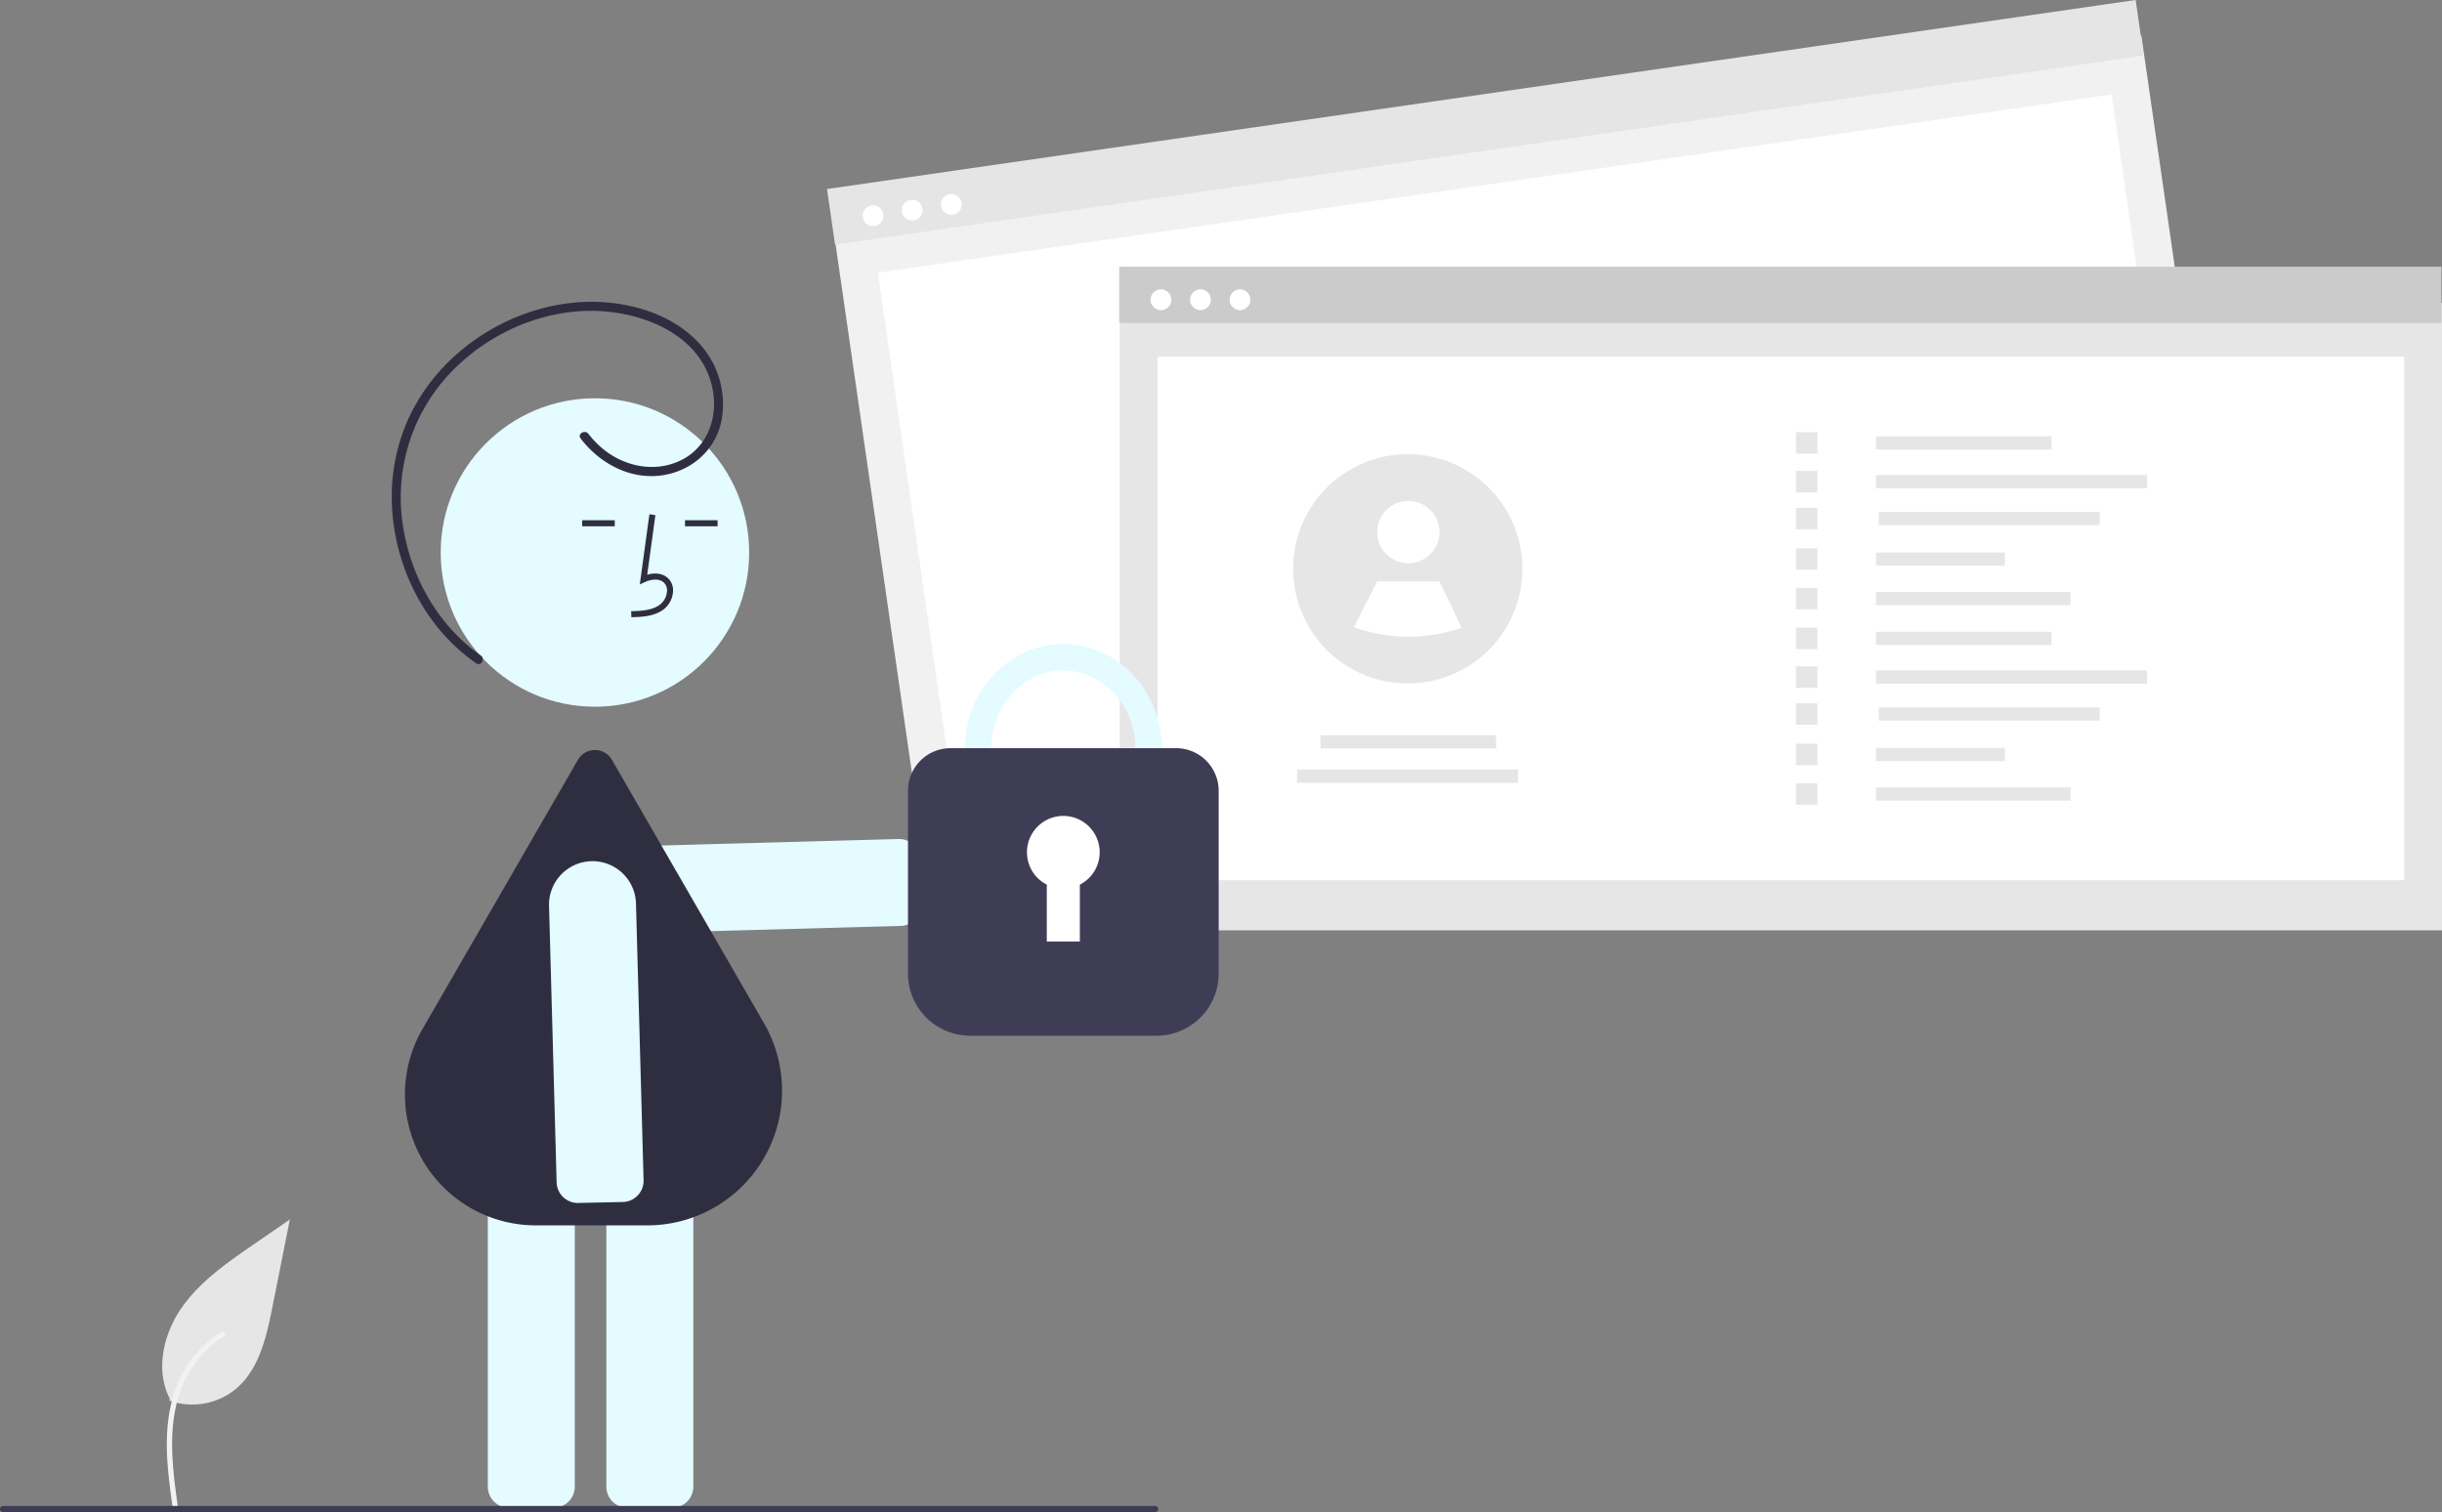 <svg xmlns="http://www.w3.org/2000/svg" width="807.453" height="499.98" viewBox="0 0 807.453 499.98">
  <rect x="0" y="0" width="807.453" height="499.98" fill="#808080" stroke="none"/>
  <defs>
    <style>
      .cls-1 {
        fill: #e6e6e6;
      }

      .cls-2 {
        fill: #f2f2f2;
      }

      .cls-3 {
        fill: #e4fbff;
      }

      .cls-4 {
        fill: #2f2e41;
      }

      .cls-5 {
        fill: #f1f1f1;
      }

      .cls-6 {
        fill: #fff;
      }

      .cls-7 {
        fill: #e5e5e5;
      }

      .cls-8 {
        fill: #cbcbcb;
      }

      .cls-9 {
        fill: #3f3d56;
      }
    </style>
  </defs>
  <g id="Groupe_13" data-name="Groupe 13" transform="translate(0 -0.004)">
    <path id="Path_461" data-name="Path 461" class="cls-1" d="M252.308,663.166a22.728,22.728,0,0,0,21.947-3.866c7.687-6.452,10.1-17.081,12.058-26.924l5.8-29.112-12.143,8.362c-8.733,6.013-17.662,12.219-23.709,20.929s-8.686,20.6-3.828,30.024" transform="translate(-196.274 -200.008)"/>
    <path id="Path_462" data-name="Path 462" class="cls-2" d="M253.347,698.411c-1.229-8.953-2.493-18.02-1.631-27.069.766-8.036,3.217-15.885,8.209-22.321a37.13,37.13,0,0,1,9.527-8.633c.953-.6,1.829.909.881,1.507a35.3,35.3,0,0,0-13.963,16.847c-3.04,7.732-3.528,16.161-3,24.374.317,4.967.988,9.9,1.665,14.83a.9.9,0,0,1-.61,1.074.878.878,0,0,1-1.074-.61Z" transform="translate(-196.274 -200.008)"/>
    <path id="Tracé_198" data-name="Tracé 198" class="cls-3" d="M496.874,505.526a6.942,6.942,0,0,1-2.851.671l-91.607,2.514a14.38,14.38,0,0,1-.625-28.752l91.607-2.514a7.007,7.007,0,0,1,7.151,6.846l.321,14.756a7.017,7.017,0,0,1-4,6.48Z" transform="translate(-196.274 -200.008)"/>
    <path id="Tracé_199" data-name="Tracé 199" class="cls-3" d="M379.332,698.6h-14.76a7.008,7.008,0,0,1-7-7V568.584a7.008,7.008,0,0,1,7-7h14.76a7.008,7.008,0,0,1,7,7V691.6a7.008,7.008,0,0,1-7,7Z" transform="translate(-196.274 -200.008)"/>
    <path id="Tracé_200" data-name="Tracé 200" class="cls-3" d="M418.524,698.6H403.765a7.008,7.008,0,0,1-7-7V568.584a7.008,7.008,0,0,1,7-7h14.76a7.008,7.008,0,0,1,7,7V691.6a7.008,7.008,0,0,1-7,7Z" transform="translate(-196.274 -200.008)"/>
    <circle id="Ellipse_30" data-name="Ellipse 30" class="cls-3" cx="51" cy="51" r="51" transform="translate(145.716 131.697)"/>
    <path id="Tracé_201" data-name="Tracé 201" class="cls-4" d="M410.3,605.205h-36.69a43.277,43.277,0,0,1-37.56-65.057l51.309-88.87a6.5,6.5,0,0,1,11.258,0l50.276,87.081A44.564,44.564,0,0,1,410.3,605.205Z" transform="translate(-196.274 -200.008)"/>
    <path id="Tracé_202" data-name="Tracé 202" class="cls-4" d="M405.027,404.114c3.306-.092,7.42-.207,10.59-2.522a8.133,8.133,0,0,0,3.2-6.073,5.471,5.471,0,0,0-1.86-4.493c-1.656-1.4-4.073-1.727-6.678-.961l2.7-19.726L411,370.068l-3.173,23.19,1.655-.759c1.918-.88,4.552-1.328,6.188.055a3.515,3.515,0,0,1,1.153,2.9,6.147,6.147,0,0,1-2.381,4.528c-2.467,1.8-5.746,2.034-9.466,2.138Z" transform="translate(-196.274 -200.008)"/>
    <rect id="Rectangle_72" data-name="Rectangle 72" class="cls-4" width="10.772" height="2" transform="translate(226.503 172.032)"/>
    <rect id="Rectangle_73" data-name="Rectangle 73" class="cls-4" width="10.772" height="2" transform="translate(192.503 172.032)"/>
    <path id="Tracé_203" data-name="Tracé 203" class="cls-3" d="M380.994,593.8a6.942,6.942,0,0,1-.671-2.851l-2.514-91.607a14.38,14.38,0,0,1,28.752-.625l2.514,91.607a7.007,7.007,0,0,1-6.846,7.151l-14.756.321a7.016,7.016,0,0,1-6.48-4Z" transform="translate(-196.274 -200.008)"/>
    <path id="Tracé_204" data-name="Tracé 204" class="cls-4" d="M388.257,345.005c6.2,8.1,16.033,13.539,26.429,12.252,9.9-1.226,18.068-8.126,20.117-18.005a29.67,29.67,0,0,0-7.8-26.19c-7.008-7.37-17.036-11.335-26.963-12.695-18.8-2.575-38.117,4.049-52.335,16.4a64.111,64.111,0,0,0-16.692,22.375,62.724,62.724,0,0,0-5.175,27.078c.546,18.375,8.595,36.715,22.483,48.9a63.366,63.366,0,0,0,5.408,4.236c1.584,1.111,3.085-1.489,1.514-2.59-14.222-9.977-23.294-26.211-25.783-43.268a59.924,59.924,0,0,1,14.053-48.34C355,312.1,371.838,303.614,389.278,302.854c17.549-.765,39.479,7.069,42.763,26.6,1.472,8.756-1.8,17.959-9.825,22.343-8.591,4.693-19.124,2.762-26.507-3.3a30.447,30.447,0,0,1-4.863-5.011c-1.157-1.513-3.764-.02-2.59,1.514Z" transform="translate(-196.274 -200.008)"/>
    <rect id="ab2e16f2-9798-47da-b25d-769524f3c86f" class="cls-5" width="437.195" height="207.457" transform="translate(275.352 74.346) rotate(-8.22)"/>
    <rect id="bf81c03f-68cf-4889-8697-1102f95f97bb" class="cls-6" width="412.192" height="173.087" transform="translate(290.268 90.166) rotate(-8.22)"/>
    <rect id="f065dccc-d150-492a-a09f-a7f3f89523f0" class="cls-7" width="437.195" height="18.573" transform="translate(273.453 62.51) rotate(-8.22)"/>
    <circle id="bdbbf39c-df25-4682-8b85-5a6af4a1bd14" class="cls-6" cx="3.443" cy="3.443" r="3.443" transform="translate(285.233 67.901)"/>
    <circle id="abcd4292-0b1f-4102-9b5e-e8bbd87baabc" class="cls-6" cx="3.443" cy="3.443" r="3.443" transform="translate(298.164 66.033)"/>
    <circle id="a3fb731e-8b3d-41ca-96f2-91600dc0b434" class="cls-6" cx="3.443" cy="3.443" r="3.443" transform="translate(311.098 64.164)"/>
    <rect id="ab2e16f2-9798-47da-b25d-769524f3c86f-2" data-name="ab2e16f2-9798-47da-b25d-769524f3c86f" class="cls-1" width="437.195" height="207.457" transform="translate(370.258 100.183)"/>
    <rect id="bf81c03f-68cf-4889-8697-1102f95f97bb-2" data-name="bf81c03f-68cf-4889-8697-1102f95f97bb" class="cls-6" width="412.192" height="173.087" transform="translate(382.76 117.973)"/>
    <rect id="f065dccc-d150-492a-a09f-a7f3f89523f0-2" data-name="f065dccc-d150-492a-a09f-a7f3f89523f0" class="cls-8" width="437.195" height="18.573" transform="translate(370.072 88.197)"/>
    <circle id="bdbbf39c-df25-4682-8b85-5a6af4a1bd14-2" data-name="bdbbf39c-df25-4682-8b85-5a6af4a1bd14" class="cls-6" cx="3.443" cy="3.443" r="3.443" transform="translate(380.431 95.676)"/>
    <circle id="abcd4292-0b1f-4102-9b5e-e8bbd87baabc-2" data-name="abcd4292-0b1f-4102-9b5e-e8bbd87baabc" class="cls-6" cx="3.443" cy="3.443" r="3.443" transform="translate(393.497 95.676)"/>
    <circle id="a3fb731e-8b3d-41ca-96f2-91600dc0b434-2" data-name="a3fb731e-8b3d-41ca-96f2-91600dc0b434" class="cls-6" cx="3.443" cy="3.443" r="3.443" transform="translate(406.565 95.676)"/>
    <rect id="Rectangle_74" data-name="Rectangle 74" class="cls-1" width="58.052" height="4.363" transform="translate(620.277 144.289)"/>
    <rect id="Rectangle_75" data-name="Rectangle 75" class="cls-1" width="89.645" height="4.363" transform="translate(620.277 157.098)"/>
    <rect id="Rectangle_76" data-name="Rectangle 76" class="cls-1" width="73.059" height="4.363" transform="translate(621.209 169.297)"/>
    <rect id="Rectangle_77" data-name="Rectangle 77" class="cls-1" width="42.651" height="4.363" transform="translate(620.277 182.682)"/>
    <rect id="Rectangle_78" data-name="Rectangle 78" class="cls-1" width="64.371" height="4.363" transform="translate(620.277 195.757)"/>
    <rect id="Rectangle_79" data-name="Rectangle 79" class="cls-1" width="7.108" height="7.108" transform="translate(593.818 142.916)"/>
    <rect id="Rectangle_80" data-name="Rectangle 80" class="cls-1" width="7.108" height="7.108" transform="translate(593.818 155.725)"/>
    <rect id="Rectangle_81" data-name="Rectangle 81" class="cls-1" width="7.108" height="7.108" transform="translate(593.818 167.924)"/>
    <rect id="Rectangle_82" data-name="Rectangle 82" class="cls-1" width="7.108" height="7.108" transform="translate(593.818 181.31)"/>
    <rect id="Rectangle_83" data-name="Rectangle 83" class="cls-1" width="7.108" height="7.108" transform="translate(593.818 194.384)"/>
    <rect id="Rectangle_84" data-name="Rectangle 84" class="cls-1" width="58.052" height="4.363" transform="translate(620.277 208.913)"/>
    <rect id="Rectangle_85" data-name="Rectangle 85" class="cls-1" width="89.645" height="4.363" transform="translate(620.277 221.722)"/>
    <rect id="Rectangle_86" data-name="Rectangle 86" class="cls-1" width="73.059" height="4.363" transform="translate(621.209 233.921)"/>
    <rect id="Rectangle_87" data-name="Rectangle 87" class="cls-1" width="42.651" height="4.363" transform="translate(620.277 247.307)"/>
    <rect id="Rectangle_88" data-name="Rectangle 88" class="cls-1" width="64.371" height="4.363" transform="translate(620.277 260.381)"/>
    <rect id="Rectangle_89" data-name="Rectangle 89" class="cls-1" width="7.108" height="7.108" transform="translate(593.818 207.541)"/>
    <rect id="Rectangle_90" data-name="Rectangle 90" class="cls-1" width="7.108" height="7.108" transform="translate(593.818 220.35)"/>
    <rect id="Rectangle_91" data-name="Rectangle 91" class="cls-1" width="7.108" height="7.108" transform="translate(593.818 232.549)"/>
    <rect id="Rectangle_92" data-name="Rectangle 92" class="cls-1" width="7.108" height="7.108" transform="translate(593.818 245.934)"/>
    <rect id="Rectangle_93" data-name="Rectangle 93" class="cls-1" width="7.108" height="7.108" transform="translate(593.818 259.009)"/>
    <rect id="Rectangle_94" data-name="Rectangle 94" class="cls-1" width="58.052" height="4.363" transform="translate(436.63 243.139)"/>
    <rect id="Rectangle_95" data-name="Rectangle 95" class="cls-1" width="73.059" height="4.363" transform="translate(428.863 254.477)"/>
    <path id="Tracé_205" data-name="Tracé 205" class="cls-1" d="M699.661,388.106a37.919,37.919,0,0,1-55.878,33.382l-.007-.007a37.907,37.907,0,1,1,55.886-33.375Z" transform="translate(-196.274 -200.008)"/>
    <circle id="Ellipse_31" data-name="Ellipse 31" class="cls-6" cx="10.304" cy="10.304" r="10.304" transform="translate(455.372 165.649)"/>
    <path id="Tracé_206" data-name="Tracé 206" class="cls-6" d="M679.544,407.557a53.11,53.11,0,0,1-35.568-.138l-.007-.005,7.677-15.153h20.608Z" transform="translate(-196.274 -200.008)"/>
    <path id="Tracé_207" data-name="Tracé 207" class="cls-3" d="M547.864,482.193c-17.96,0-32.572-15.522-32.572-34.6s14.612-34.6,32.572-34.6,32.572,15.522,32.572,34.6S565.824,482.193,547.864,482.193Zm0-60.458c-13.14,0-23.829,11.6-23.829,25.858s10.69,25.858,23.829,25.858,23.829-11.6,23.829-25.858S561,421.735,547.864,421.735Z" transform="translate(-196.274 -200.008)"/>
    <path id="Tracé_208" data-name="Tracé 208" class="cls-9" d="M578.708,542.492H517.019A20.541,20.541,0,0,1,496.5,521.974v-60.51a14.064,14.064,0,0,1,14.048-14.048h74.631a14.064,14.064,0,0,1,14.048,14.048v60.51A20.541,20.541,0,0,1,578.708,542.492Z" transform="translate(-196.274 -200.008)"/>
    <path id="Tracé_209" data-name="Tracé 209" class="cls-6" d="M559.885,481.84a12.021,12.021,0,1,0-17.485,10.7v18.808h10.928V492.538a12.011,12.011,0,0,0,6.557-10.7Z" transform="translate(-196.274 -200.008)"/>
    <path id="Tracé_210" data-name="Tracé 210" class="cls-9" d="M578.274,699.992h-381a1,1,0,1,1,0-2h381a1,1,0,0,1,0,2Z" transform="translate(-196.274 -200.008)"/>
  </g>
</svg>
